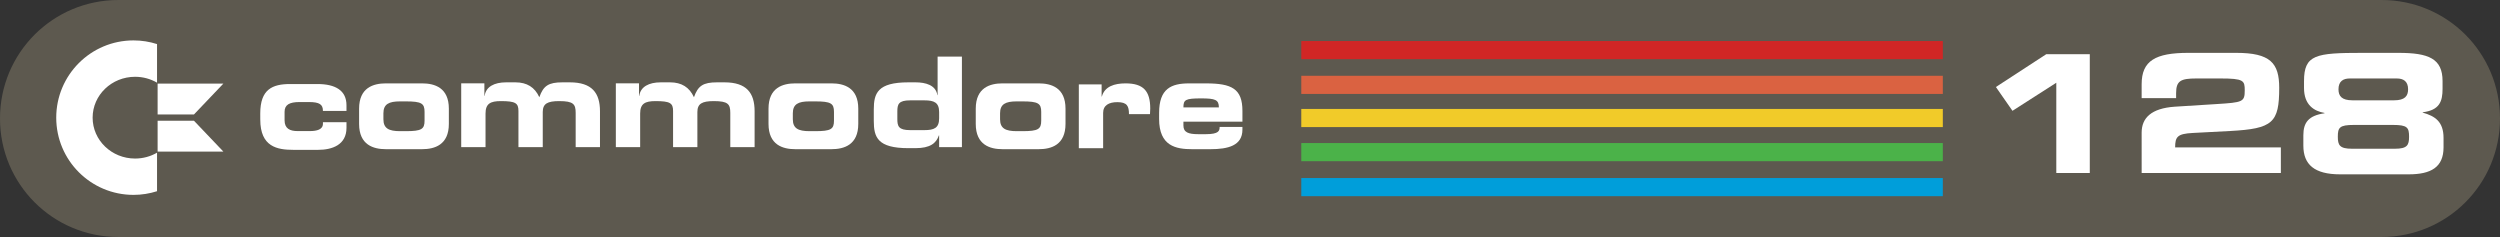 <svg height="41.303mm" viewBox="0 0 329.345 31.221" width="435.696mm" xmlns="http://www.w3.org/2000/svg"><rect x="0" y="0" width="329.345" height="31.221" fill="#333333" stroke="none"/><g transform="translate(44.294 -140.745)"><path d="m-28.684 140.745h298.124c8.648 0 15.61 6.962 15.61 15.61s-6.962 15.61-15.61 15.61h-298.124c-8.648 0-15.61-6.962-15.61-15.61s6.962-15.61 15.61-15.61z" fill="#5d594f"/><g fill="#fff" stroke-linecap="round" stroke-width=".265"><path d="m-10.006 156.496c0 3.593 2.235 3.989 4.353 3.989h3.269c1.835 0 3.736-.643 3.736-2.901v-.742h-3.102v.198c0 .775-.817.972-1.718.972h-1.635c-1.001 0-1.701-.33-1.701-1.417v-1.121c0-.923.634-1.286 1.968-1.286h1.234c1.401 0 1.851.313 1.851 1.17h3.102v-.758c0-1.928-1.451-2.785-3.82-2.785h-3.603c-2.335 0-3.936.692-3.936 3.873z"/><path d="m3.013 157.069c0 2.769 1.885 3.329 3.519 3.329h4.787c1.635 0 3.519-.56 3.519-3.329v-2.011c0-2.769-1.885-3.329-3.519-3.329h-4.787c-1.635 0-3.519.56-3.519 3.329zm3.203-1.401c0-1.203.717-1.566 2.185-1.566h.767c2.068 0 2.469.264 2.469 1.384v1.154c0 1.121-.4 1.384-2.469 1.384h-.767c-1.468 0-2.185-.363-2.185-1.566z"/><path d="m16.466 160.13h3.203v-4.434c0-1.302.651-1.632 2.018-1.632 1.935 0 2.318.264 2.318 1.302v4.763h3.203v-4.631c0-1.104.634-1.434 2.168-1.434 1.868 0 2.168.396 2.168 1.549v4.516h3.203v-4.73c0-2.406-1.051-3.807-3.97-3.807h-.984c-1.818 0-2.502.445-3.036 1.961-.6-1.319-1.635-1.961-3.152-1.961h-1.218c-1.568 0-2.669.577-2.836 1.78h-.033v-1.648h-3.052z"/><path d="m36.836 160.13h3.203v-4.434c0-1.302.651-1.632 2.018-1.632 1.935 0 2.318.264 2.318 1.302v4.763h3.203v-4.631c0-1.104.634-1.434 2.168-1.434 1.868 0 2.168.396 2.168 1.549v4.516h3.203v-4.73c0-2.406-1.051-3.807-3.97-3.807h-.984c-1.818 0-2.502.445-3.036 1.961-.6-1.319-1.635-1.961-3.152-1.961h-1.218c-1.568 0-2.669.577-2.836 1.78h-.033v-1.648h-3.052z"/><path d="m73.92 155.433c0-.939.15-1.467 1.685-1.467h1.885c1.268 0 1.935.28 1.935 1.549v.824c0 1.269-.667 1.549-1.935 1.549h-1.885c-1.535 0-1.685-.527-1.685-1.467zm-3.102 1.253c0 2.143.5 3.577 4.554 3.577h.934c1.935 0 2.735-.643 3.086-1.681h.033v1.549h3.002v-11.933h-3.203v5.076h-.033c-.2-1.319-1.551-1.681-2.869-1.681h-.951c-4.053 0-4.554 1.434-4.554 3.577z"/><path d="m56.949 157.069c0 2.769 1.885 3.329 3.519 3.329h4.787c1.635 0 3.519-.56 3.519-3.329v-2.011c0-2.769-1.885-3.329-3.519-3.329h-4.787c-1.635 0-3.519.56-3.519 3.329zm3.203-1.401c0-1.203.717-1.566 2.185-1.566h.767c2.068 0 2.469.264 2.469 1.384v1.154c0 1.121-.4 1.384-2.469 1.384h-.767c-1.468 0-2.185-.363-2.185-1.566z"/><path d="m84.25 157.069c0 2.769 1.885 3.329 3.519 3.329h4.787c1.635 0 3.519-.56 3.519-3.329v-2.011c0-2.769-1.885-3.329-3.519-3.329h-4.787c-1.635 0-3.519.56-3.519 3.329zm3.203-1.401c0-1.203.717-1.566 2.185-1.566h.767c2.068 0 2.469.264 2.469 1.384v1.154c0 1.121-.4 1.384-2.469 1.384h-.767c-1.468 0-2.185-.363-2.185-1.566z"/><path d="m97.828 160.267h3.203v-4.648c0-1.005.767-1.417 1.868-1.417 1.284 0 1.535.511 1.535 1.582h2.769c.017-.297.033-.527.033-.742 0-2.324-.917-3.313-3.253-3.313-1.451 0-2.752.396-3.119 1.731h-.033v-1.599h-3.002z"/><path d="m108.405 156.41c0 3.593 2.235 3.989 4.353 3.989h2.402c2.318 0 4.22-.462 4.22-2.571v-.363h-3.002c0 .494-.083.956-1.818.956h-.984c-1.334 0-1.968-.247-1.968-1.137v-.511h7.773v-1.417c0-2.917-1.401-3.626-4.804-3.626h-2.235c-2.335 0-3.936.692-3.936 3.873zm3.203-1.516c0-1.005.25-1.187 2.335-1.187 1.868 0 2.335.181 2.335 1.187z"/></g><g fill="#fff" stroke-width="1.368" transform="matrix(.731 0 0 .731 -32.612 11.124)"><path d="m8.077 184.602c-7.687 0-13.924 6.236-13.924 13.924s6.236 13.915 13.924 13.915c1.478 0 2.905-.235 4.242-.661v-6.945c-1.154.671-2.505 1.058-3.952 1.058-4.23 0-7.656-3.298-7.656-7.367 0-4.069 3.426-7.367 7.656-7.367 1.447 0 2.798.387 3.952 1.058v-6.954c-1.336-.427-2.763-.661-4.242-.661z"/><g stroke-width="1.194" transform="matrix(.1 0 0 .098 -5.572 184.734)"><path d="m179.959 78.103h118.5l-53 56.75h-65.5z"/><path d="m179.959 203.103h118.5l-53-56.75h-65.5z"/></g></g><path d="m127.135 164.2h84.514v2.39h-84.514z" fill="#009eda"/><path d="m127.135 159.592h84.514v2.39h-84.514z" fill="#4bb249"/><path d="m127.135 155.097h84.514v2.39h-84.514z" fill="#f1cb29"/><path d="m127.135 150.729h84.514v2.39h-84.514z" fill="#da6241"/><path d="m127.135 146.152h84.514v2.39h-84.514z" fill="#d12625"/><g fill="#fff" stroke-linecap="round" stroke-width=".265" transform="translate(-2)"><path d="m228.599 163.539h4.412v-15.657h-5.731l-6.639 4.325 2.184 3.136 5.774-3.698z"/><path d="m239.844 163.539h18.338v-3.374h-13.927c0-1.406.303-1.795 2.314-1.903l4.952-.26c5.601-.303 6.444-1.081 6.444-5.687 0-3.265-1.168-4.606-5.666-4.606h-6.315c-4.325 0-6.142 1.038-6.142 4.13v1.838h4.541v-.67c0-1.622.627-1.925 2.66-1.925h3.179c3.071 0 3.201.281 3.201 1.557 0 1.535-.238 1.6-3.741 1.817l-5.493.346c-3.092.216-4.347 1.492-4.347 3.417z"/><path d="m261.145 159.928c0 2.509 1.471 3.784 4.844 3.784h9.039c2.919 0 4.585-.93 4.585-3.547v-1.254c0-2.141-1.125-2.876-2.746-3.33v-.043c2.206-.281 2.617-1.406 2.617-3.092v-1.016c0-2.963-1.817-3.72-5.817-3.72h-4.758c-6.163 0-7.677.238-7.677 3.741v.887c0 2.227 1.319 3.049 2.703 3.287v.043c-2.098.303-2.79 1.211-2.79 2.898zm6.401.411c-1.622 0-1.86-.476-1.86-1.579 0-1.211.216-1.557 2.119-1.557h5.147c1.903 0 2.119.346 2.119 1.557 0 1.103-.238 1.579-1.86 1.579zm.065-6.379c-1.406 0-1.838-.562-1.838-1.449 0-1.081.649-1.427 1.471-1.427h6.228c.822 0 1.471.346 1.471 1.427 0 .887-.432 1.449-1.838 1.449z"/></g></g></svg>